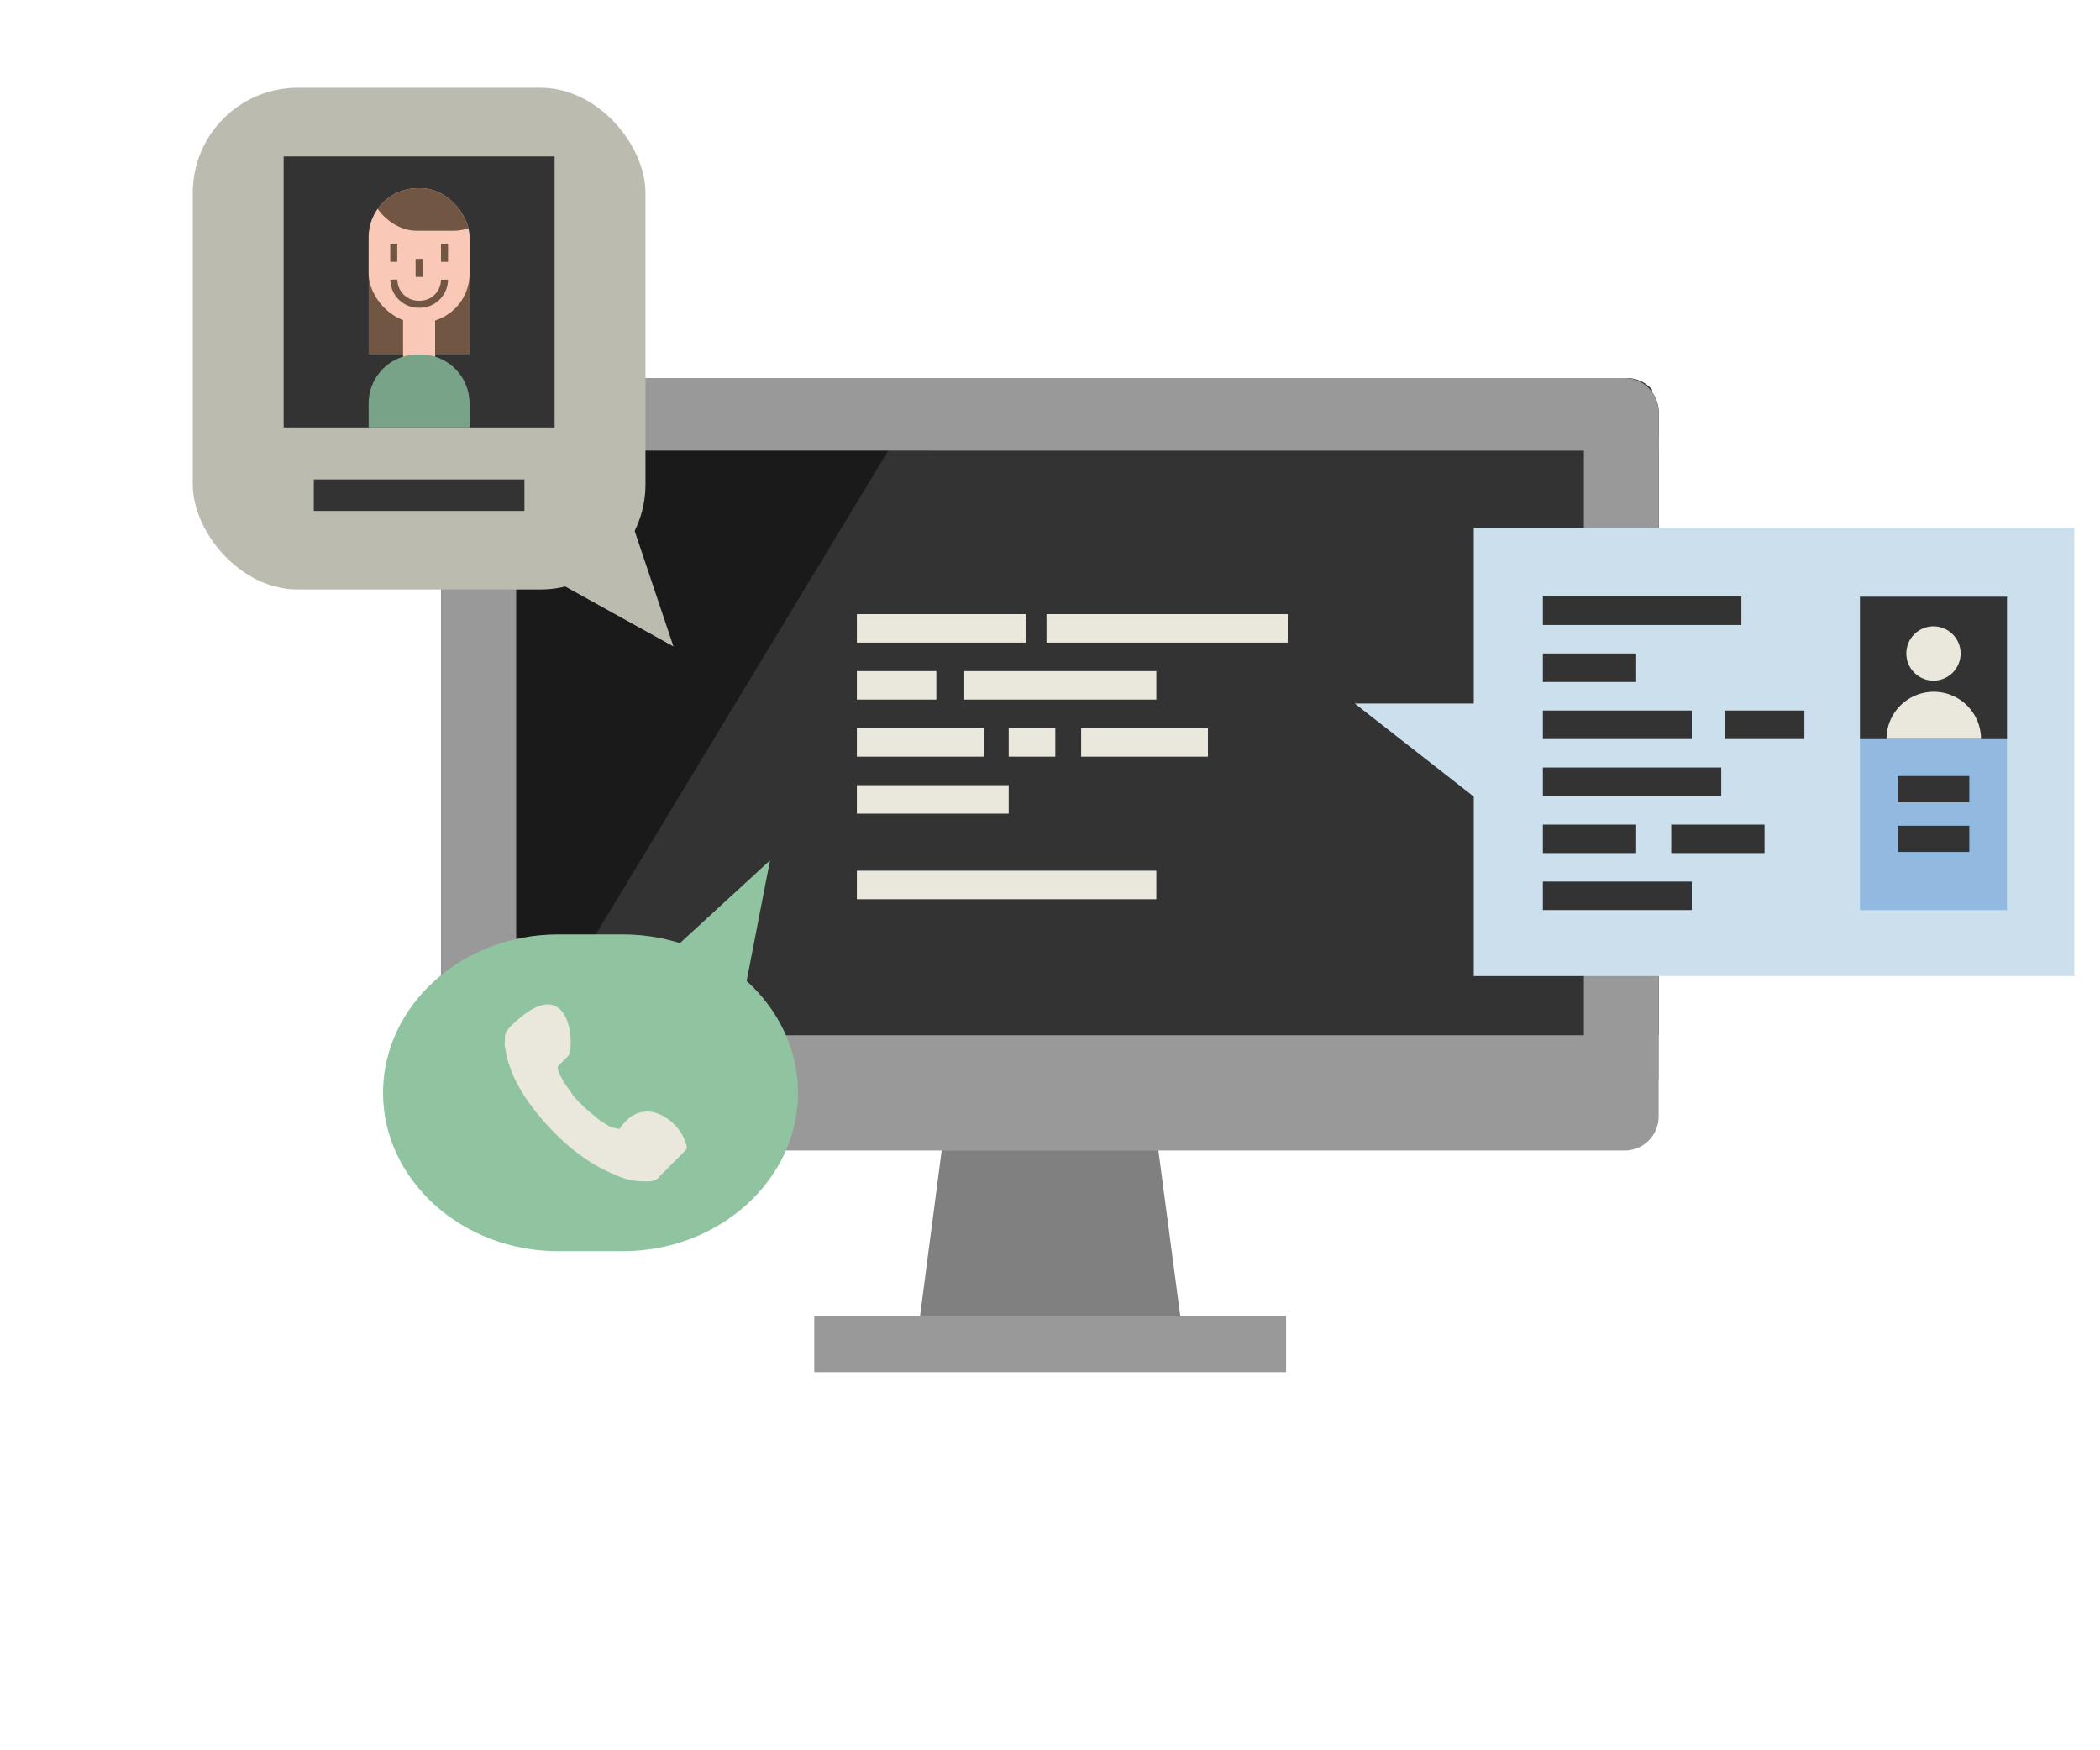 <svg xmlns="http://www.w3.org/2000/svg" xmlns:xlink="http://www.w3.org/1999/xlink" viewBox="0 0 300 250">
    <defs>
        <style>
            .cls-1,.cls-17{fill:none;}.cls-2{fill:#fff;}.cls-3{fill:gray;}.cls-4{fill:#999;}.cls-5{fill:#1a1a1a;}.cls-6{fill:#333;}.cls-12,.cls-7{fill:#eae8dc;}.cls-8{fill:#ccdfed;}.cls-9{fill:#bcbbaf;}.cls-10{fill:#90c4a0;}.cls-11{fill:#92bae0;}.cls-12{fill-rule:evenodd;}.cls-13{fill:#725644;}.cls-14{fill:#f9c8b7;}.cls-15{fill:#78a389;}.cls-16{clip-path:url(#clip-path);}.cls-17{stroke:#725644;stroke-miterlimit:10;}
        </style>
        <clipPath id="clip-path">
            <rect class="cls-1" x="52.66" y="26.88" width="14.42" height="19.22" rx="7" ry="7"/>
        </clipPath>
    </defs>
    <title>Asset 2.5</title>
    <g id="Layer_2" data-name="Layer 2">
        <g id="Layer_1-2" data-name="Layer 1">
            <polygon class="cls-3" points="165.48 164.29 169.14 191.98 130.91 191.98 134.53 164.29 165.48 164.29"/>
            <path class="cls-4"
                  d="M236.95,147.85v11.62a4.85,4.85,0,0,1-4.86,4.86H67.93a4.85,4.85,0,0,1-4.86-4.86V147.85Z"/>
            <path class="cls-5"
                  d="M236.95,58.86v89H63.06v-89A4.85,4.85,0,0,1,67.93,54H232.08A4.9,4.9,0,0,1,236.95,58.86Z"/>
            <rect class="cls-4" x="116.32" y="187.96" width="67.41" height="8.04"/>
            <path class="cls-6" d="M133.16,54,76.41,147.85H236V55.64A4.8,4.8,0,0,0,232.41,54H133.16Z"/>
            <path class="cls-4" d="M63.06,64.36V58.86A4.85,4.85,0,0,1,67.93,54H232.08a4.85,4.85,0,0,1,4.86,4.86v5.51Z"/>
            <rect class="cls-4" x="63.06" y="60.58" width="10.68" height="93.63"/>
            <rect class="cls-4" x="226.27" y="62.25" width="10.68" height="91.96"/>
            <rect class="cls-7" x="122.41" y="87.72" width="24.13" height="4.07"/>
            <rect class="cls-7" x="149.5" y="87.72" width="34.46" height="4.07"/>
            <rect class="cls-7" x="137.75" y="95.86" width="27.44" height="4.07"/>
            <rect class="cls-7" x="122.41" y="95.86" width="11.35" height="4.07"/>
            <rect class="cls-7" x="144.1" y="104.01" width="6.66" height="4.07"/>
            <rect class="cls-7" x="122.41" y="112.15" width="21.69" height="4.07"/>
            <rect class="cls-7" x="122.41" y="104.01" width="18.11" height="4.07"/>
            <rect class="cls-7" x="154.45" y="104.01" width="18.11" height="4.07"/>
            <rect class="cls-7" x="122.41" y="124.37" width="42.78" height="4.07"/>
            <rect class="cls-8" x="210.54" y="75.37" width="85.79" height="64.05"/>
            <polygon class="cls-8" points="193.54 100.49 216.54 100.49 216.54 118.48 193.54 100.49"/>
            <rect class="cls-6" x="220.41" y="85.2" width="28.36" height="4.07"/>
            <rect class="cls-6" x="220.41" y="93.34" width="13.33" height="4.07"/>
            <rect class="cls-6" x="220.41" y="117.78" width="13.33" height="4.07"/>
            <rect class="cls-6" x="238.75" y="117.78" width="13.33" height="4.07"/>
            <rect class="cls-6" x="246.41" y="101.49" width="11.36" height="4.07"/>
            <rect class="cls-6" x="220.41" y="109.63" width="25.48" height="4.07"/>
            <rect class="cls-6" x="220.41" y="101.49" width="21.27" height="4.07"/>
            <rect class="cls-6" x="220.41" y="125.92" width="21.27" height="4.07"/>
            <rect class="cls-9" x="27.54" y="12.53" width="64.67" height="71.67" rx="15" ry="15"/>
            <polygon class="cls-9" points="72.54 79.23 96.21 92.34 87.54 66.54 72.54 79.23"/>
            <path class="cls-10"
                  d="M89,178.71c13.75,0,25-10.18,25-22.62s-11.25-22.62-25-22.62H79.72c-13.75,0-25,10.18-25,22.62s11.25,22.62,25,22.62Z"/>
            <polygon class="cls-10" points="94.66 136.98 110 122.89 106 143.53 94.66 136.98"/>
            <rect class="cls-11" x="265.71" y="85.24" width="21" height="44.76"/>
            <rect class="cls-6" x="265.71" y="85.24" width="21" height="20.33"/>
            <circle class="cls-7" cx="276.21" cy="93.34" r="3.88"/>
            <path class="cls-7" d="M283,105.56a6.75,6.75,0,0,0-13.5,0Z"/>
            <rect class="cls-6" x="271.08" y="110.85" width="10.25" height="3.75"/>
            <rect class="cls-6" x="271.08" y="117.94" width="10.25" height="3.75"/>
            <path class="cls-12"
                  d="M98,163.29c.11.53.21.73-.1,1.05L94.25,168a1.42,1.42,0,0,1-.62.53,2.42,2.42,0,0,1-.83.21h-.53a12,12,0,0,1-1.68-.1,10.46,10.46,0,0,1-2.93-.94,20.69,20.69,0,0,1-3.88-2.09,28.53,28.53,0,0,1-4.6-3.86A33.21,33.21,0,0,1,76,158.07a22.15,22.15,0,0,1-2.09-3.24,14.62,14.62,0,0,1-1.15-2.72,8.71,8.71,0,0,1-.52-2.09,3.09,3.09,0,0,1-.11-1.36v-.52a2.5,2.5,0,0,1,.21-.83c.21-.22.32-.43.53-.63,8.79-8.78,9.32,3.14,8.26,4.19l-1.36,1.35s0,.11-.1.11v.21a4.26,4.26,0,0,0,.53,1.36,7.43,7.43,0,0,0,1,1.57,11.08,11.08,0,0,0,1.88,2.3c.83.83,1.68,1.46,2.3,2s1.15.73,1.58,1.05a2.42,2.42,0,0,0,1,.31l.31.11h.22l.1-.11c3.67-5.33,9-.31,9.32,2.19Z"/>
            <rect class="cls-6" x="40.52" y="22.35" width="38.71" height="38.71"/>
            <rect class="cls-13" x="52.66" y="35.71" width="14.42" height="14.92"/>
            <rect class="cls-14" x="57.58" y="40.54" width="4.58" height="14.92"/>
            <path class="cls-15" d="M67.08,61.06V57.63a7,7,0,0,0-7-7h-.42a7,7,0,0,0-7,7v3.43Z"/>
            <g class="cls-16">
                <rect class="cls-14" x="52.66" y="26.88" width="14.42" height="19.22" rx="7" ry="7"/>
                <rect class="cls-13" x="52.55" y="18.54" width="19.22" height="14.42" rx="7" ry="7"/>
            </g>
            <path class="cls-17" d="M63.5,39.95A3.53,3.53,0,0,1,60,43.46h-.21a3.53,3.53,0,0,1-3.52-3.52"/>
            <line class="cls-17" x1="56.25" y1="34.81" x2="56.25" y2="37.4"/>
            <line class="cls-17" x1="63.5" y1="34.81" x2="63.5" y2="37.4"/>
            <line class="cls-17" x1="59.87" y1="36.98" x2="59.87" y2="39.56"/>
            <rect class="cls-6" x="44.83" y="68.48" width="30.09" height="4.5"/>
        </g>
    </g>
</svg>